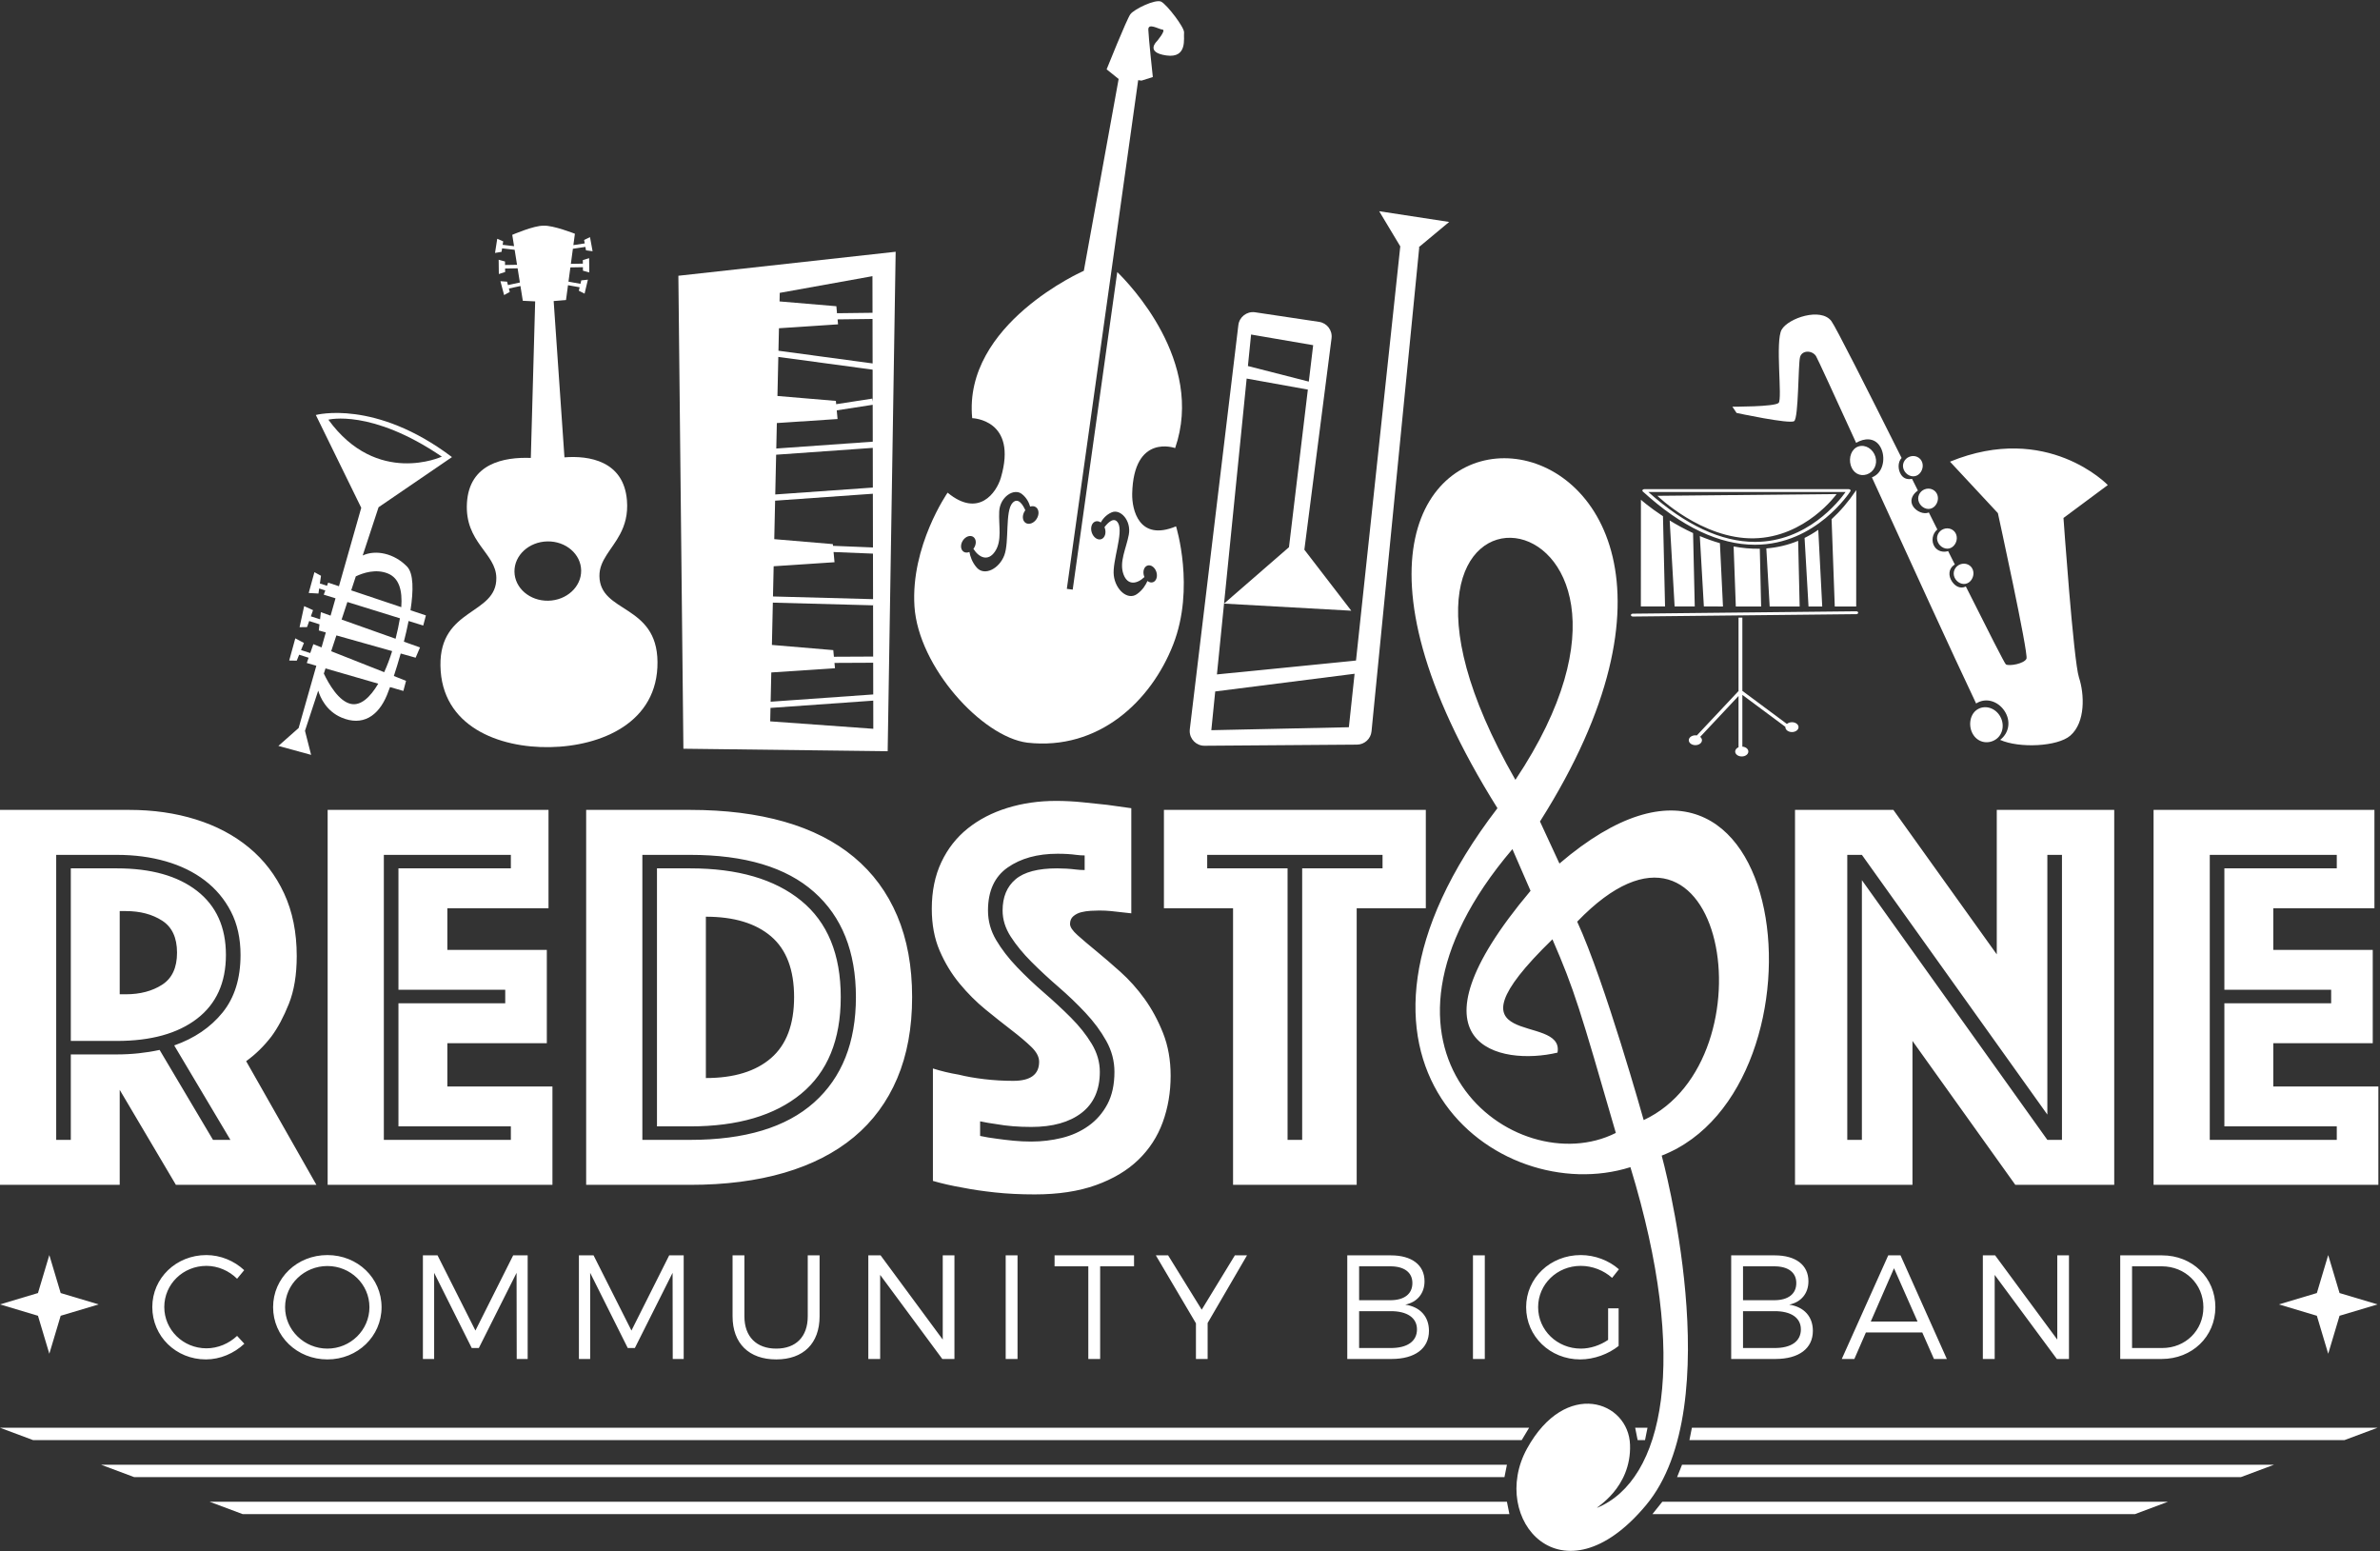 <?xml version="1.0" encoding="UTF-8"?>
<svg width="1309px" height="853px" viewBox="0 0 1309 853" version="1.1" xmlns="http://www.w3.org/2000/svg" xmlns:xlink="http://www.w3.org/1999/xlink">
    <rect x="0" y="0" width="1309" height="853" fill="#333333" stroke="none"/>
    <!-- Generator: Sketch 52.6 (67491) - http://www.bohemiancoding.com/sketch -->
    <title>rcbb-logo-full@1x</title>
    <desc>Created with Sketch.</desc>
    <g id="rcbb-logo-full" stroke="none" stroke-width="1" fill="none" fill-rule="evenodd">
        <g id="Group" transform="translate(0, -5)" fill="#FFFFFF">
            <g id="Instruments" transform="translate(118, 0)">
                <g>
                    <path d="M892.148,276.706 C892.148,276.706 875.083,300.537 846.609,301.045 C818.133,301.554 793.559,277.667 793.559,277.667 L892.148,276.706 Z M784.47,338.499 L784.507,279.823 C784.507,279.823 789.068,283.9 796.637,288.884 L797.778,338.504 L784.47,338.499 Z M855.317,338.526 L853.482,306.589 C859.284,306.133 865.16,304.831 870.983,302.419 L871.814,338.533 L855.317,338.526 Z M836.698,338.519 L835.492,305.507 C840.169,306.391 844.993,306.863 849.893,306.765 L850.623,338.524 L836.698,338.519 Z M819.125,338.513 L816.9,299.792 C820.41,301.267 824.11,302.606 827.954,303.709 L829.637,338.516 L819.125,338.513 Z M803.041,338.507 L800.323,291.227 C804.103,293.546 808.438,295.947 813.19,298.151 L814.119,338.51 L803.041,338.507 Z M889.372,290.516 C894.059,286.225 898.61,280.951 902.949,274.532 L902.907,338.544 L891.125,338.539 L889.372,290.516 Z M876.688,338.534 L874.519,300.813 C877.049,299.561 879.564,298.085 882.051,296.367 L884.229,338.537 L876.688,338.534 Z M779,343.275 C778.992,342.842 779.455,342.485 780.036,342.479 L902.934,341.169 C903.528,341.155 903.991,341.509 904,341.943 C904.008,342.377 903.544,342.733 902.964,342.74 L780.066,344.049 C779.477,344.049 779.009,343.704 779,343.275 Z M788.588,275.57 C808.95,293.775 828.684,303.004 847.265,303.004 C875.831,303.004 893.316,280.852 897.077,275.57 L788.588,275.57 Z M864.803,403.13 C865.467,402.541 866.462,402.166 867.573,402.166 C869.574,402.166 871.195,403.38 871.195,404.875 C871.195,406.37 869.574,407.582 867.573,407.582 C865.572,407.582 863.95,406.37 863.95,404.875 C863.95,404.821 863.952,404.768 863.956,404.715 L840.296,387.142 L840.296,415.597 C842.146,415.718 843.596,416.879 843.596,418.293 C843.596,419.789 841.975,421 839.974,421 C837.973,421 836.351,419.789 836.351,418.293 C836.351,417.281 837.094,416.399 838.194,415.935 L838.194,387.742 L817.097,410.22 C817.707,410.705 818.08,411.357 818.08,412.074 C818.08,413.57 816.459,414.782 814.458,414.782 C812.457,414.782 810.835,413.57 810.835,412.074 C810.835,410.579 812.457,409.368 814.458,409.368 C814.736,409.368 815.006,409.391 815.266,409.436 L838.194,385.008 L838.194,344.643 L840.296,344.643 L840.296,384.929 L864.803,403.13 Z M785.543,275.282 C785.285,275.047 785.232,274.723 785.406,274.448 C785.579,274.175 785.95,274 786.356,274 L898.794,274 C899.153,274 899.488,274.137 899.681,274.364 C899.873,274.591 899.899,274.875 899.745,275.119 C899.56,275.413 880.854,304.575 847.265,304.575 C827.591,304.575 806.825,294.719 785.543,275.282 Z" id="drum"></path>
                    <path d="M904.188,262.586 C906.442,266.402 905.331,270.997 901.91,273.148 C898.488,275.299 894.395,274.227 892.141,270.41 C889.888,266.594 890.33,261.474 893.752,259.323 C897.173,257.172 901.938,258.769 904.188,262.586 Z M926.528,257.081 C929.479,257.629 931.24,260.541 930.703,263.619 C930.169,266.694 927.718,268.583 924.767,268.039 C921.817,267.491 919.481,264.714 920.018,261.64 C920.552,258.562 923.578,256.533 926.528,257.081 Z M938.984,272.451 C941.934,272.999 943.695,275.912 943.158,278.99 C942.625,282.064 940.173,283.957 937.223,283.409 C934.272,282.861 931.937,280.085 932.473,277.01 C933.007,273.932 936.033,271.904 938.984,272.451 Z M954.33,291.14 C957.28,291.687 959.041,294.603 958.505,297.678 C957.971,300.756 955.519,302.645 952.569,302.097 C949.618,301.55 947.283,298.776 947.82,295.698 C948.353,292.623 951.379,290.595 954.33,291.14 Z M967.915,307.77 C970.866,308.315 972.627,311.231 972.093,314.305 C971.556,317.383 969.108,319.272 966.154,318.725 C963.204,318.18 960.871,315.404 961.405,312.326 C961.939,309.251 964.964,307.223 967.915,307.77 Z M1004.741,383.974 C1008.693,387.558 1009.34,393.467 1006.185,397.177 C1003.03,400.884 997.474,401.606 993.522,398.026 C989.571,394.443 988.717,387.914 991.871,384.204 C995.026,380.495 1000.786,380.391 1004.741,383.974 Z M944.63,255.27 C991.237,221.033 1031.949,246.749 1031.949,246.749 L1012.679,270.209 C1012.679,270.209 1037.081,345.244 1042.173,353.276 C1047.264,361.307 1051.734,376.299 1045.258,385.471 C1039.938,393.007 1019.77,399.072 1008.385,397.054 C1012.403,391.98 1011.628,385.332 1006.819,380.974 C1002.054,376.658 995.104,376.179 990.738,380.825 C972.033,358.071 935.069,311.707 905.045,274.045 C905.692,273.572 906.298,273.028 906.844,272.387 C910.589,267.984 909.264,260.042 904.998,256.177 C900.965,252.519 895.839,253.958 892.028,257.716 C873.546,234.544 859.967,217.563 859.054,216.737 C856.135,214.09 850.789,215.402 850.692,219.413 C850.591,223.424 858.037,252.049 856.066,254.366 C854.097,256.683 824.246,257.664 824.246,257.664 L821.183,254.884 C821.183,254.884 843.761,249.367 845.355,246.71 C846.953,244.056 835.201,214.262 837.226,207.208 C839.25,200.158 855.187,189.988 862.62,196.04 C865.755,198.593 890.528,227.312 918.301,259.731 C916.738,262.511 917.846,266.555 920.275,268.755 C922.259,270.556 924.381,270.488 926.66,269.493 C928.217,271.308 929.774,273.129 931.334,274.953 C931.284,275.005 931.23,275.056 931.18,275.111 C928.757,277.963 928.208,281.624 930.97,284.125 C933.355,286.286 937.637,287.051 940.098,285.197 C942.377,287.861 944.643,290.511 946.887,293.132 C944.759,295.98 945.073,300.315 947.729,302.719 C949.945,304.728 953.121,304.702 955.532,303.238 C957.343,305.353 959.129,307.44 960.887,309.491 C960.752,309.624 960.62,309.76 960.495,309.905 C958.071,312.757 958.878,316.457 961.643,318.961 C964.12,321.206 967.218,321.845 969.692,319.765 C987.634,340.679 1000.758,355.829 1001.433,356.01 C1003.586,356.593 1011.129,353.175 1011.65,350.227 C1012.168,347.282 977.024,276.349 977.024,276.349 L944.63,255.27 Z" id="sax" transform="translate(934.831, 297.28) rotate(14) translate(-934.831, -297.28) "></path>
                    <path d="M135.522,313.029 C129.667,305.271 127.395,296.63 119.466,293.053 C100.732,284.602 92.314,315.301 63.174,302.042 C32.717,288.18 34.269,254.324 45.691,228.666 C57.117,203.005 81.194,179.309 111.739,192.968 C140.965,206.036 123.8,232.792 142.535,241.243 C155.012,246.872 167.467,233.631 186.672,243.985 C205.877,254.339 201.066,273.129 194.292,286.308 L271.308,324.859 L274.478,318.834 L282.392,321.09 L283.833,314.739 L281.924,314.398 L281.677,310.838 L289.447,312.233 L287.666,315.427 L285.757,315.086 L284.27,321.625 L291.869,323.789 L294.67,317.499 L292.91,316.706 L293.39,313.106 L300.549,316.337 L298.2,319.092 L296.441,318.299 L293.756,324.327 L301.789,326.618 L305.427,320.706 L303.82,319.627 L304.782,316.101 L311.327,320.497 L308.655,322.873 L307.048,321.794 L303.738,327.174 L309.803,328.902 C309.803,328.902 309.431,342.02 307.085,346.579 C305.265,351.378 295.784,360.385 295.784,360.385 L290.467,356.979 L288.68,363.044 L290.553,363.533 L290.568,367.124 L282.954,365.132 L284.927,362.064 L286.796,362.553 L288.757,355.885 L281.717,351.372 L279.029,357.403 L280.788,358.196 L280.309,361.793 L273.149,358.565 L275.498,355.811 L277.257,356.604 L280.058,350.311 L273.397,346.047 L269.536,351.513 L271.06,352.721 L269.878,356.183 L263.672,351.276 L266.476,349.093 L268,350.299 L271.748,344.989 L264.811,340.544 L267.169,334.153 L186.767,303.207 C182.063,315.806 171.333,331.924 150.873,324.386 C143.416,321.638 138.879,317.479 135.522,313.029 Z M119.091,261.776 C114.971,271.032 118.284,281.537 126.497,285.238 C134.707,288.943 144.704,284.442 148.824,275.189 C152.944,265.932 149.63,255.427 141.42,251.723 C133.207,248.018 123.211,252.519 119.091,261.776 Z" id="guitar" transform="translate(174.733, 278.048) rotate(245) translate(-174.733, -278.048) "></path>
                    <path d="M48.008,414.083 C48.008,414.083 76.821,387.341 113.636,414.121 C113.636,414.121 93.163,427.207 48.008,414.083 Z M56.484,343.796 C49.644,343.354 45.825,337.364 43.643,328.456 L72.688,328.736 L72.658,336.845 C69.283,340.031 63.442,344.246 56.484,343.796 Z M41.254,310.969 L72.752,311.834 L72.713,321.997 L42.454,322.398 C41.907,318.847 41.527,314.997 41.254,310.969 Z M41.535,291.543 L72.823,293.501 L72.787,302.656 L40.953,303.925 C40.898,299.696 41.085,295.492 41.535,291.543 Z M53.41,269.313 C60.239,268.505 68.384,275.832 72.873,280.569 L72.862,283.546 L42.683,284.526 C44.559,276.09 48.022,269.947 53.41,269.313 Z M121,414.445 L81.468,373.627 L79.804,328.805 L86.061,328.865 L86.128,327.023 L90.239,327.006 L90.97,331.232 L95.023,331.99 L94.477,320.141 L89.287,321.506 L89.764,324.268 L86.227,324.285 L86.315,321.816 L79.547,321.907 L79.18,312.009 L84.85,312.166 L84.064,308.316 L89.381,308.294 L89.29,311.889 L94.62,312.493 L93.445,300.69 L89.543,302.022 L89.452,305.553 L83.507,305.578 L82.825,302.255 L78.824,302.415 L78.507,293.858 L83.352,294.162 L83.465,288.991 L88.785,288.97 L88.481,293.201 L93.779,294.135 L93.196,281.497 L89.232,282.706 L88.981,286.229 L83.523,286.251 L83.592,283.197 L78.118,283.376 L76.799,247.802 L84.343,235 L65.699,235.876 L73,247.421 L72.912,270.675 C70.655,267.456 65.236,261.355 56.133,260.558 C43.701,259.471 37.173,267.478 36.191,280.025 C36.094,281.25 36.008,282.851 35.948,284.743 L28.319,284.993 L28.628,290.733 L35.832,291.186 C35.813,295.047 35.879,299.465 36.064,304.12 L27.544,304.46 L27,310.579 L36.414,310.837 C36.665,314.72 37.01,318.652 37.468,322.464 L29.044,322.577 L29.354,328.316 L38.299,328.404 C40.053,339.273 42.934,348.239 47.533,350.675 C56.434,355.387 66.8,354.338 72.611,348.923 L72.503,376.856 L42.625,415.568 C92.766,432.921 121,414.445 121,414.445 L121,414.445 Z" id="trumpet" transform="translate(74, 329) rotate(-162) translate(-74, -329) "></path>
                    <path d="M395.717,227.501 L384.871,233.445 L404.715,281.789 L425.877,269.519 L416.061,252.989 L413.83,254.569 L395.717,227.501 Z M408.656,220.41 L421.993,248.79 L418.838,251.023 L428.81,267.818 L446.231,257.716 L412.783,218.148 L408.656,220.41 Z M363.047,245.405 L376.763,274.591 L375.283,275.639 L387.84,291.261 L386.54,292.328 L401.757,283.504 L381.883,235.082 L363.047,245.405 Z M349.989,252.562 L337.703,259.295 L367.491,303.374 L385.04,293.198 L372.507,277.605 L368.599,280.372 L349.989,252.562 Z M293.978,283.257 L307.728,312.517 L306.951,313.067 L317.172,332.551 L342.722,317.736 L312.545,273.082 L293.978,283.257 Z M280.907,290.421 L266.331,298.408 L292.575,346.814 L314.235,334.254 L304.16,315.045 L299.565,318.299 L280.907,290.421 Z M229.678,318.496 L215.567,326.229 L247.241,373.1 L262.327,364.353 L251.597,345.969 L249.201,347.666 L229.678,318.496 Z M242.954,311.22 L257.364,341.883 L254.375,344.001 L265.252,362.635 L263.901,363.44 L291.062,347.691 L289.625,348.487 L263.358,300.038 L242.954,311.22 Z M212.577,327.868 L206.094,331.42 L230.899,382.576 L244.298,374.807 L212.577,327.868 Z M315.535,271.443 L345.666,316.029 L364.546,305.082 L334.712,260.934 L315.535,271.443 Z M169.181,297.603 L393.055,165.158 L464.24,262.055 L224.173,395.585 L169.181,297.603 Z" id="keyboard" transform="translate(316.71, 280.371) rotate(-60) translate(-316.71, -280.371) "></path>
                    <path d="M374.943,87.69 L373.526,88.9 L555.161,305.252 L557.643,303.133 L444.244,168.059 C453.038,167.467 513.084,165.122 537.495,209.174 C537.495,209.174 516.037,220.613 540.331,243.517 C546.601,249.426 562.439,258.56 569.805,237.601 C569.805,237.601 602.056,252.406 617.057,282.262 C632.058,312.122 633.08,351.779 603.464,378.013 C584.375,394.409 532.401,394.606 506.253,373.975 C480.109,353.34 471.968,318.581 471.968,318.581 C493.799,315.373 489.987,298.636 485.453,291.291 C467.882,262.821 450.577,281.118 450.577,281.118 C408.669,250.123 431.435,181.26 431.435,181.26 L365.862,96.457 L357.484,97.808 C357.484,97.808 344.426,71.211 343.712,67.853 C342.999,64.495 346.636,51.829 349.965,50.59 C353.291,49.35 369.227,50.564 370.992,52.656 C372.758,54.753 382.976,60.59 373.82,68.273 C364.664,75.956 364.525,67.006 364.525,67.006 C364.525,67.006 363.437,58.888 361.824,60.349 C360.208,61.808 353.671,63.621 356.601,66.153 C359.531,68.687 377.638,81.761 377.638,81.761 L374.943,87.69 Z M512.991,297.837 C515.091,297.317 516.202,294.658 515.475,291.897 C514.747,289.136 512.453,287.317 510.354,287.838 C509.298,288.099 508.493,288.897 508.044,289.979 C506.466,289.191 503.396,288.05 499.745,288.741 C494.41,289.749 492.962,298.725 498.623,304.374 C504.284,310.023 511.724,313.821 513.473,320.907 C515.109,327.53 510.043,329.677 504.406,328.711 C504.376,328.537 504.357,328.367 504.311,328.191 C503.624,325.592 501.466,323.883 499.489,324.371 C497.511,324.862 496.464,327.367 497.151,329.966 C497.836,332.563 499.996,334.274 501.97,333.784 C503.049,333.518 503.838,332.642 504.232,331.486 C506.078,332.636 509.367,334.239 513.414,334.241 C519.732,334.245 522.077,325.516 518.422,318.431 C514.764,311.344 500.47,301.88 500.037,295.72 C499.721,291.246 504.898,292.351 507.759,293.293 C507.788,293.456 507.825,293.617 507.868,293.781 C508.596,296.542 510.89,298.36 512.991,297.837 Z M584.165,267.567 C584.908,265.738 583.519,263.407 581.069,262.364 C578.617,261.318 576.031,261.957 575.289,263.786 C574.546,265.616 575.935,267.946 578.385,268.99 C578.551,269.061 578.716,269.104 578.88,269.158 C579.078,274.725 576.306,279.282 570.045,276.729 C563.347,273.998 560.618,266.279 555.841,259.997 C551.069,253.715 542.096,253.777 540.405,258.763 C539.245,262.173 539.953,265.297 540.514,266.932 C539.398,267.205 538.51,267.86 538.114,268.835 C537.327,270.781 538.799,273.256 541.403,274.363 C544.01,275.473 546.757,274.797 547.546,272.853 C548.334,270.909 546.861,268.432 544.256,267.325 C544.102,267.257 543.949,267.2 543.795,267.146 C543.252,264.255 542.857,259.11 547.191,260.075 C553.157,261.403 560.523,276.558 566.966,281.124 C573.412,285.69 582.259,284.722 583.094,278.645 C583.63,274.748 582.498,271.348 581.618,269.402 C582.798,269.192 583.761,268.565 584.165,267.567 Z" id="bass" transform="translate(485.476, 220.004) rotate(-312) translate(-485.476, -220.004) "></path>
                    <path d="M663.961,141.527 L659.729,120.221 L693.355,139.855 L672.169,147.578 L547.764,339.901 L602.401,393.976 L692.085,257.245 L662.113,240.778 L615.639,314.661 L623.869,361.25 L567.018,320.244 L608.193,310.411 L669.731,210.662 C672.045,206.91 676.935,205.698 680.733,207.934 L711.388,225.978 C711.456,226.017 711.523,226.058 711.59,226.1 C715.377,228.481 716.518,233.481 714.138,237.268 L595.013,426.807 C594.831,427.098 594.63,427.376 594.412,427.641 C591.571,431.097 586.467,431.595 583.011,428.754 L518.242,375.507 C515.042,372.876 514.343,368.254 516.621,364.794 L663.706,141.463 L663.961,141.527 Z M664.47,237.031 L695.884,251.453 L705.434,236.893 L675.211,219.956 L664.47,237.031 Z M543.787,346.049 L527.726,370.879 L585.494,419.752 L597.236,401.85 L543.787,346.049 Z" id="bone" transform="translate(615.566, 275.617) scale(1, -1) rotate(141) translate(-615.566, -275.617) "></path>
                </g>
            </g>
            <g id="logo/whiteorange" transform="translate(0, 257)">
                <path d="M930.543,533.167 L1307.644,533.167 L1289.484,539.95 L929.187,539.95 L930.543,533.167 Z M836.946,539.95 L18.159,539.95 L0,533.167 L834.233,533.167 L841.016,533.167 M925.117,553.517 L1250.671,553.517 L1232.525,560.3 L922.404,560.3 M827.451,560.3 L73.762,560.3 L55.616,553.517 L828.807,553.517 L827.451,560.3 Z M914.265,573.867 L1192.343,573.867 L1174.261,580.65 L908.839,580.65 M830.164,580.65 L133.441,580.65 L115.301,573.867 L828.807,573.867 L830.164,580.65 Z M899.344,533.167 L906.126,533.167 L904.77,539.95 L900.701,539.95 L899.344,533.167 Z M27.13,438.201 L33.374,459.088 L54.259,465.335 L33.374,471.58 L27.13,492.467 L20.885,471.58 L0,465.335 L20.885,459.088 L27.13,438.201 Z M1280.514,438.201 L1286.758,459.088 L1307.644,465.335 L1286.758,471.58 L1280.514,492.467 L1274.27,471.58 L1253.384,465.335 L1274.27,459.088 L1280.514,438.201 Z" id="Lines"></path>
                <path d="M64.292,327.863 C72.329,327.863 80.159,327.039 87.784,325.39 L117.148,374.852 L126.73,374.852 L95.82,322.917 C106.948,319.001 115.809,312.973 122.403,304.832 C128.997,296.692 132.294,286.129 132.294,273.145 C132.294,264.077 130.542,256.143 127.039,249.342 C123.536,242.541 118.745,236.822 112.666,232.184 C106.587,227.547 99.427,224.044 91.184,221.674 C82.941,219.304 73.977,218.119 64.292,218.119 L30.91,218.119 L30.91,374.852 L38.946,374.852 L38.946,327.863 L64.292,327.863 Z M38.946,320.444 L38.946,225.538 L64.292,225.538 C83.044,225.538 97.726,229.66 108.339,237.904 C118.951,246.147 124.257,257.895 124.257,273.145 C124.257,288.396 118.951,300.092 108.339,308.233 C97.726,316.373 83.044,320.444 64.292,320.444 L38.946,320.444 Z M0,193.387 L71.092,193.387 C84.281,193.387 96.49,195.139 107.721,198.643 C118.951,202.146 128.688,207.299 136.93,214.1 C145.173,220.901 151.612,229.299 156.249,239.295 C160.885,249.29 163.204,260.78 163.204,273.764 C163.204,284.068 161.761,292.827 158.876,300.041 C155.991,307.254 152.797,313.231 149.294,317.971 C145.173,323.329 140.536,327.863 135.385,331.573 L174.022,399.583 L96.748,399.583 L65.838,347.339 L65.838,399.583 L0,399.583 L0,193.387 Z M65.838,294.785 L69.238,294.785 C77.068,294.785 83.714,293.033 89.175,289.53 C94.635,286.026 97.366,280.153 97.366,271.909 C97.366,263.665 94.635,257.792 89.175,254.288 C83.714,250.784 77.068,249.033 69.238,249.033 L65.838,249.033 L65.838,294.785 Z M180.204,193.387 L301.679,193.387 L301.679,247.487 L246.042,247.487 L246.042,270.363 L300.752,270.363 L300.752,321.68 L246.042,321.68 L246.042,345.484 L303.843,345.484 L303.843,399.583 L180.204,399.583 L180.204,193.387 Z M280.97,374.852 L280.97,367.433 L219.15,367.433 L219.15,299.731 L277.879,299.731 L277.879,292.312 L219.15,292.312 L219.15,225.538 L280.97,225.538 L280.97,218.119 L211.114,218.119 L211.114,374.852 L280.97,374.852 Z M322.389,399.583 L322.389,193.387 L379.572,193.387 C398.942,193.387 416.2,195.551 431.346,199.879 C446.492,204.207 459.268,210.699 469.674,219.355 C480.08,228.011 488.014,238.779 493.475,251.66 C498.935,264.541 501.666,279.431 501.666,296.331 C501.666,313.231 498.935,328.121 493.475,341.002 C488.014,353.882 480.08,364.651 469.674,373.307 C459.268,381.963 446.492,388.506 431.346,392.937 C416.2,397.368 398.942,399.583 379.572,399.583 L322.389,399.583 Z M361.335,367.433 L361.335,225.538 L379.572,225.538 C405.743,225.538 426.091,231.463 440.619,243.314 C455.147,255.164 462.41,272.836 462.41,296.331 C462.41,319.826 455.147,337.549 440.619,349.503 C426.091,361.456 405.743,367.433 379.572,367.433 L361.335,367.433 Z M353.299,374.852 L379.572,374.852 C409.658,374.852 432.376,368 447.728,354.295 C463.08,340.589 470.756,321.268 470.756,296.331 C470.756,271.394 463.08,252.124 447.728,238.522 C432.376,224.92 409.658,218.119 379.572,218.119 L353.299,218.119 L353.299,374.852 Z M388.227,340.847 C403.682,340.847 415.633,337.189 424.082,329.873 C432.531,322.556 436.755,311.376 436.755,296.331 C436.755,281.286 432.531,270.157 424.082,262.944 C415.633,255.731 403.682,252.124 388.227,252.124 L388.227,340.847 Z M539.067,372.688 C541.952,373.307 545.042,373.822 548.34,374.234 C551.224,374.646 554.264,375.007 557.458,375.316 C560.652,375.625 563.897,375.78 567.194,375.78 C572.964,375.78 578.58,375.11 584.04,373.77 C589.501,372.431 594.395,370.215 598.722,367.124 C603.05,364.032 606.501,360.065 609.077,355.222 C611.653,350.379 612.941,344.454 612.941,337.446 C612.941,331.47 611.447,325.802 608.459,320.444 C605.471,315.085 601.659,309.933 597.022,304.987 C592.386,300.041 587.44,295.3 582.186,290.766 C576.931,286.232 571.986,281.647 567.349,277.01 C562.713,272.373 558.9,267.736 555.912,263.098 C552.924,258.461 551.43,253.67 551.43,248.723 C551.43,241.304 553.8,235.585 558.54,231.566 C563.279,227.547 570.904,225.538 581.413,225.538 C583.062,225.538 584.762,225.59 586.513,225.693 C588.265,225.796 589.965,225.95 591.613,226.156 C593.262,226.362 594.91,226.465 596.559,226.465 L596.559,218.428 C595.116,218.428 593.571,218.325 591.922,218.119 C590.48,217.913 588.883,217.758 587.131,217.655 C585.38,217.552 583.577,217.5 581.722,217.5 C570.594,217.5 561.425,220.025 554.212,225.074 C547,230.124 543.394,238.007 543.394,248.723 C543.394,254.494 544.888,259.904 547.876,264.953 C550.864,270.003 554.676,274.949 559.312,279.792 C563.949,284.635 568.894,289.324 574.149,293.858 C579.404,298.392 584.349,302.977 588.986,307.614 C593.622,312.252 597.435,317.043 600.422,321.989 C603.41,326.936 604.904,332.088 604.904,337.446 C604.904,347.339 601.556,354.861 594.859,360.014 C588.162,365.166 578.94,367.742 567.194,367.742 C560.188,367.742 553.8,367.227 548.03,366.196 C544.939,365.784 541.952,365.269 539.067,364.651 L539.067,372.688 Z M513.102,335.592 C517.636,337.034 522.375,338.168 527.321,338.992 C531.442,340.023 536.13,340.847 541.385,341.465 C546.639,342.084 551.946,342.393 557.303,342.393 C566.782,342.393 571.522,338.889 571.522,331.882 C571.522,329.203 570.079,326.472 567.194,323.69 C564.31,320.907 560.652,317.816 556.222,314.416 C551.791,311.015 547.052,307.254 542.003,303.132 C536.954,299.01 532.215,294.27 527.785,288.912 C523.354,283.553 519.696,277.525 516.812,270.827 C513.927,264.129 512.484,256.452 512.484,247.796 C512.484,238.11 514.236,229.557 517.739,222.137 C521.242,214.718 526.084,208.535 532.266,203.589 C538.448,198.643 545.712,194.882 554.058,192.306 C562.404,189.729 571.316,188.441 580.795,188.441 C585.74,188.441 590.686,188.699 595.631,189.214 C600.577,189.729 605.007,190.193 608.923,190.605 C613.456,191.224 617.886,191.842 622.214,192.46 L622.214,250.269 C620.565,250.063 618.711,249.857 616.65,249.651 C615.002,249.445 613.147,249.239 611.086,249.033 C609.026,248.826 606.862,248.723 604.595,248.723 C603.359,248.723 601.813,248.775 599.959,248.878 C598.104,248.981 596.353,249.239 594.704,249.651 C593.056,250.063 591.613,250.784 590.377,251.815 C589.14,252.845 588.522,254.288 588.522,256.143 C588.522,257.792 589.913,259.852 592.695,262.326 C595.477,264.799 598.877,267.684 602.895,270.981 C606.914,274.279 611.344,278.092 616.186,282.42 C621.029,286.748 625.459,291.694 629.478,297.258 C633.496,302.823 636.896,309.109 639.678,316.116 C642.46,323.123 643.851,330.954 643.851,339.61 C643.851,348.679 642.408,357.18 639.523,365.114 C636.638,373.049 632.157,379.953 626.078,385.827 C619.999,391.7 612.22,396.337 602.741,399.738 C593.262,403.139 582.031,404.839 569.049,404.839 C561.219,404.839 553.955,404.478 547.258,403.757 C540.561,403.036 534.636,402.16 529.485,401.129 C523.509,400.099 518.048,398.862 513.102,397.419 L513.102,335.592 Z M678.178,247.487 L640.159,247.487 L640.159,193.387 L784.199,193.387 L784.199,247.487 L746.18,247.487 L746.18,399.583 L678.178,399.583 L678.178,247.487 Z M716.197,374.852 L716.197,225.538 L760.398,225.538 L760.398,218.119 L663.96,218.119 L663.96,225.538 L708.161,225.538 L708.161,374.852 L716.197,374.852 Z M987.258,193.387 L1041.351,193.387 L1098.225,272.836 L1098.225,193.387 L1162.826,193.387 L1162.826,399.583 L1108.425,399.583 L1051.86,320.444 L1051.86,399.583 L987.258,399.583 L987.258,193.387 Z M1024.041,374.852 L1024.041,232.03 L1126.043,374.852 L1134.08,374.852 L1134.08,218.119 L1126.043,218.119 L1126.043,360.941 L1024.041,218.119 L1016.004,218.119 L1016.004,374.852 L1024.041,374.852 Z M1184.463,193.387 L1305.938,193.387 L1305.938,247.487 L1250.301,247.487 L1250.301,270.363 L1305.011,270.363 L1305.011,321.68 L1250.301,321.68 L1250.301,345.484 L1308.102,345.484 L1308.102,399.583 L1184.463,399.583 L1184.463,193.387 Z M1285.229,374.852 L1215.373,374.852 L1215.373,218.119 L1285.229,218.119 L1285.229,225.538 L1223.409,225.538 L1223.409,292.312 L1282.138,292.312 L1282.138,299.731 L1223.409,299.731 L1223.409,367.433 L1285.229,367.433 L1285.229,374.852 Z M823.599,192.446 C654.305,-77.782 1006.798,-52.444 846.989,199.762 C846.989,199.762 857.694,222.891 857.694,222.891 C986.275,113.052 1010.459,346.118 913.936,383.508 C913.936,383.508 951.562,520.351 905.312,575.738 C859.062,631.124 818.602,583.23 839.861,544.63 C861.119,506.039 895.726,518.48 896.52,542.534 C897.314,566.588 877.119,577.295 878.471,577.154 C915.026,561.996 929.285,496.347 896.729,389.86 C823.62,412.98 716.866,331.631 823.599,192.446 Z M841.801,237.885 L831.827,214.965 C737.27,326.03 833.388,398.898 888.709,371.031 C869.044,303.103 865.954,292.463 853.836,264.554 C789.375,327.194 860.747,304.183 856.621,326.871 C825.41,334.289 769.868,323.379 841.801,237.885 Z M904.025,363.969 C975.67,330.566 948.531,170.588 867.457,254.85 C882.727,287.956 904.025,363.969 904.025,363.969 Z M833.472,176.859 C942.641,13.203 724.257,-13.93 833.472,176.859 Z" id="REDSTONE"></path>
                <path d="M130.398,451.225 C126.003,446.829 119.818,444.143 113.551,444.143 C100.691,444.143 90.355,454.155 90.355,466.772 C90.355,479.308 100.691,489.483 113.551,489.483 C119.818,489.483 125.922,486.878 130.398,482.645 L134.386,486.959 C128.77,492.25 121.12,495.588 113.225,495.588 C96.785,495.588 83.762,482.889 83.762,466.772 C83.762,450.818 96.947,438.201 113.469,438.201 C121.283,438.201 128.852,441.375 134.305,446.504 L130.398,451.225 Z M180.072,438.201 C196.676,438.201 209.861,450.818 209.861,466.854 C209.861,482.889 196.676,495.588 180.072,495.588 C163.388,495.588 150.203,482.889 150.203,466.854 C150.203,450.818 163.388,438.201 180.072,438.201 Z M180.072,444.224 C167.376,444.224 156.795,454.237 156.795,466.854 C156.795,479.47 167.376,489.645 180.072,489.645 C192.769,489.645 203.187,479.47 203.187,466.854 C203.187,454.237 192.769,444.224 180.072,444.224 Z M232.595,438.364 L240.653,438.364 L261.488,479.715 L282.242,438.364 L290.218,438.364 L290.218,495.343 L284.195,495.343 L284.114,447.969 L263.36,489.32 L259.453,489.32 L238.781,447.969 L238.781,495.343 L232.595,495.343 L232.595,438.364 Z M318.406,438.364 L326.463,438.364 L347.299,479.715 L368.053,438.364 L376.029,438.364 L376.029,495.343 L370.006,495.343 L369.925,447.969 L349.171,489.32 L345.264,489.32 L324.591,447.969 L324.591,495.343 L318.406,495.343 L318.406,438.364 Z M409.425,471.9 C409.425,483.133 416.099,489.645 426.924,489.645 C437.749,489.645 444.26,483.133 444.26,471.9 L444.26,438.364 L450.771,438.364 L450.771,471.9 C450.771,486.796 441.818,495.588 426.924,495.588 C411.948,495.588 402.914,486.796 402.914,471.9 L402.914,438.364 L409.425,438.364 L409.425,471.9 Z M477.575,438.364 L484.33,438.364 L518.513,484.68 L518.513,438.364 L524.943,438.364 L524.943,495.343 L518.269,495.343 L484.086,449.108 L484.086,495.343 L477.575,495.343 L477.575,438.364 Z M553.131,438.364 L559.642,438.364 L559.642,495.343 L553.131,495.343 L553.131,438.364 Z M580.016,438.364 L623.722,438.364 L623.722,444.387 L605.084,444.387 L605.084,495.343 L598.572,495.343 L598.572,444.387 L580.016,444.387 L580.016,438.364 Z M685.848,438.364 L664.199,475.563 L664.199,495.343 L657.769,495.343 L657.769,475.726 L635.713,438.364 L642.468,438.364 L660.943,468.237 L679.174,438.364 L685.848,438.364 Z M765.012,438.364 C776.488,438.364 783.487,443.655 783.487,452.609 C783.487,459.283 779.499,464.086 772.907,465.47 C781.127,466.691 785.929,472.063 785.929,479.877 C785.929,489.564 778.279,495.343 765.338,495.343 L741.003,495.343 L741.003,438.364 L765.012,438.364 Z M764.687,463.028 C772.337,463.028 776.814,459.609 776.814,453.585 C776.814,447.725 772.337,444.387 764.687,444.387 L747.514,444.387 L747.514,463.028 L764.687,463.028 Z M764.687,489.32 C773.965,489.401 779.337,485.657 779.337,479.063 C779.337,472.714 773.965,468.97 764.687,469.051 L747.514,469.051 L747.514,489.32 L764.687,489.32 Z M810.129,438.364 L816.64,438.364 L816.64,495.343 L810.129,495.343 L810.129,438.364 Z M884.464,484.843 L884.464,467.505 L890.242,467.505 L890.242,488.18 C884.626,492.657 876.732,495.588 869.081,495.588 C852.559,495.588 839.374,482.889 839.374,466.854 C839.374,450.818 852.641,438.201 869.407,438.201 C877.301,438.201 884.952,441.213 890.405,446.015 L886.661,450.736 C882.022,446.585 875.755,444.143 869.407,444.143 C856.384,444.143 845.967,454.237 845.967,466.854 C845.967,479.552 856.466,489.645 869.488,489.645 C874.615,489.645 880.069,487.855 884.464,484.843 Z M976.161,438.364 C987.637,438.364 994.637,443.655 994.637,452.609 C994.637,459.283 990.649,464.086 984.056,465.47 C992.276,466.691 997.078,472.063 997.078,479.877 C997.078,489.564 989.428,495.343 976.487,495.343 L952.152,495.343 L952.152,438.364 L976.161,438.364 Z M975.836,463.028 C983.486,463.028 987.963,459.609 987.963,453.585 C987.963,447.725 983.486,444.387 975.836,444.387 L958.663,444.387 L958.663,463.028 L975.836,463.028 Z M975.836,489.32 C985.114,489.401 990.486,485.657 990.486,479.063 C990.486,472.714 985.114,468.97 975.836,469.051 L958.663,469.051 L958.663,489.32 L975.836,489.32 Z M1063.681,495.343 L1057.252,480.773 L1026.242,480.773 L1019.894,495.343 L1012.976,495.343 L1038.532,438.364 L1045.287,438.364 L1070.762,495.343 L1063.681,495.343 Z M1028.928,474.749 L1054.647,474.749 L1041.706,445.445 L1028.928,474.749 Z M1090.567,438.364 L1097.322,438.364 L1131.505,484.68 L1131.505,438.364 L1137.935,438.364 L1137.935,495.343 L1131.261,495.343 L1097.078,449.108 L1097.078,495.343 L1090.567,495.343 L1090.567,438.364 Z M1189.155,438.364 C1205.759,438.364 1218.455,450.655 1218.455,466.854 C1218.455,483.052 1205.677,495.343 1188.911,495.343 L1166.122,495.343 L1166.122,438.364 L1189.155,438.364 Z M1189.237,489.32 C1201.933,489.32 1211.863,479.715 1211.863,466.935 C1211.863,454.074 1201.771,444.387 1188.993,444.387 L1172.633,444.387 L1172.633,489.32 L1189.237,489.32 Z" id="THE-COMMUNITY"></path>
            </g>
        </g>
    </g>
</svg>